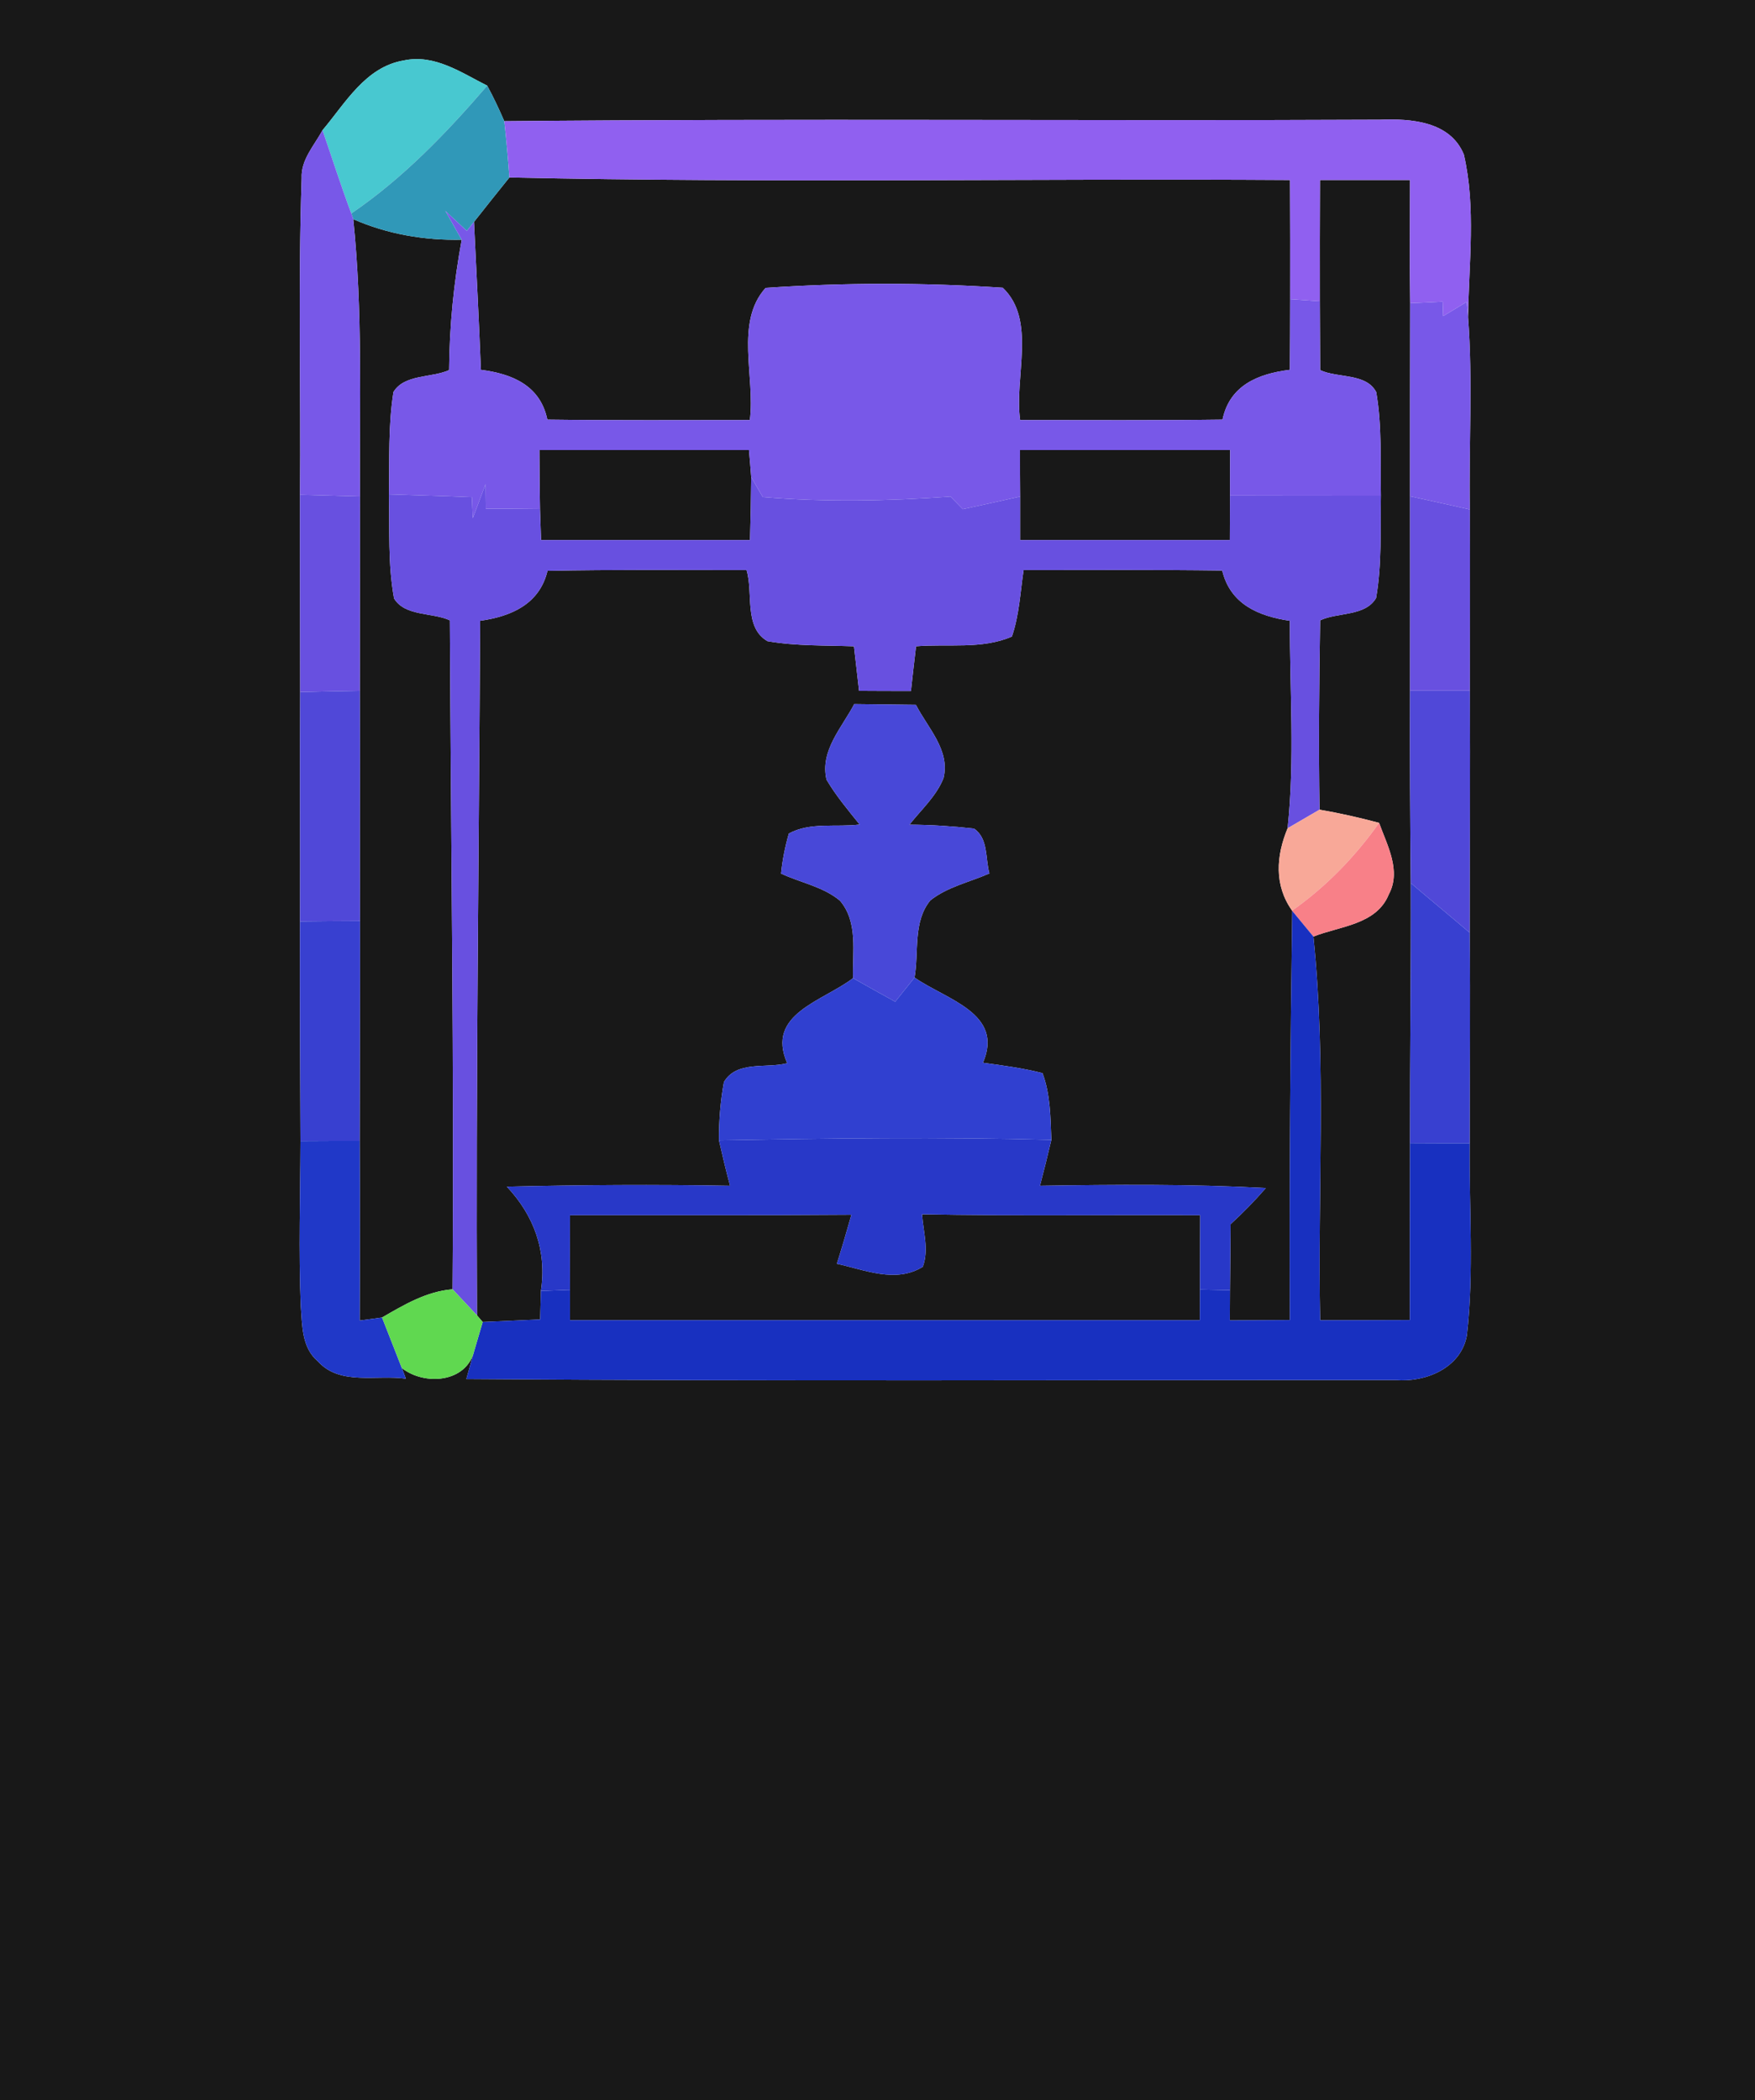<?xml version="1.0" encoding="UTF-8" ?>
<!DOCTYPE svg PUBLIC "-//W3C//DTD SVG 1.1//EN" "http://www.w3.org/Graphics/SVG/1.1/DTD/svg11.dtd">
<svg width="117px" height="140px" viewBox="0 0 117 140" version="1.1" xmlns="http://www.w3.org/2000/svg">
<g id="#181818ff">
<path fill="#181818" opacity="1.00" d=" M 0.00 0.00 L 117.00 0.00 L 117.00 140.00 L 0.00 140.00 L 0.00 0.00 M 21.50 8.68 C 20.95 9.70 20.05 10.65 20.11 11.88 C 19.87 18.91 20.06 25.95 20.00 32.98 C 19.99 37.36 20.01 41.74 20.01 46.13 C 19.98 51.23 20.02 56.33 20.00 61.42 C 19.98 66.30 20.01 71.18 20.03 76.06 C 20.02 79.72 19.90 83.37 20.05 87.03 C 20.15 88.32 20.10 89.83 21.20 90.75 C 22.67 92.38 25.13 91.62 27.06 91.90 L 26.79 91.19 C 28.30 92.38 31.09 92.17 31.61 90.06 C 31.48 90.52 31.22 91.45 31.09 91.92 C 51.74 92.08 72.39 91.98 93.04 91.99 C 95.04 92.16 97.39 91.19 97.79 89.03 C 98.28 84.77 97.93 80.48 97.98 76.21 C 97.98 71.53 98.03 66.85 97.98 62.17 C 97.98 56.80 98.02 51.42 97.99 46.04 C 97.99 42.01 98.01 37.98 97.99 33.96 C 97.91 29.69 98.20 25.41 97.87 21.15 C 97.92 17.55 98.41 13.84 97.59 10.30 C 96.68 8.08 94.06 7.90 92.00 7.98 C 72.54 8.07 53.08 7.89 33.62 8.08 C 33.27 7.27 32.90 6.48 32.48 5.71 C 30.75 4.84 28.97 3.59 26.92 4.03 C 24.36 4.46 23.03 6.87 21.50 8.68 Z" />
<path fill="#181818" opacity="1.00" d=" M 31.60 14.79 C 32.38 13.80 33.17 12.81 33.96 11.83 C 51.30 12.21 68.65 11.89 86.00 12.00 C 86.01 14.65 86.02 17.29 86.01 19.94 C 86.01 21.51 86.00 23.08 85.99 24.65 C 83.88 24.91 81.98 25.68 81.50 27.97 C 77.01 28.03 72.51 28.00 68.01 28.00 C 67.60 25.15 69.12 21.34 66.85 19.18 C 61.60 18.83 56.29 18.83 51.04 19.19 C 48.97 21.49 50.36 25.14 49.99 28.00 C 45.49 28.00 40.99 28.03 36.49 27.97 C 36.02 25.70 34.16 24.92 32.06 24.65 C 31.93 21.36 31.76 18.08 31.60 14.79 Z" />
<path fill="#181818" opacity="1.00" d=" M 88.00 12.00 C 90.00 12.00 92.00 12.00 94.00 12.00 C 94.00 14.74 93.97 17.47 94.01 20.21 C 94.00 24.50 94.00 28.79 94.00 33.08 C 94.00 37.40 94.01 41.72 94.00 46.04 C 93.98 50.31 94.01 54.59 94.05 58.86 C 94.07 64.64 93.99 70.42 94.00 76.20 C 93.99 80.13 93.99 84.06 93.99 87.99 C 92.00 88.00 90.00 88.00 88.01 88.00 C 87.83 79.48 88.44 70.92 87.56 62.43 C 89.31 61.73 91.77 61.65 92.59 59.61 C 93.43 58.04 92.48 56.35 91.94 54.85 C 90.63 54.50 89.31 54.20 87.97 53.97 C 87.90 49.77 87.94 45.56 88.01 41.35 C 89.18 40.80 91.02 41.10 91.74 39.86 C 92.13 37.61 92.02 35.31 92.06 33.04 C 92.02 30.74 92.14 28.41 91.75 26.14 C 91.08 24.85 89.17 25.22 88.01 24.67 C 88.00 23.14 88.00 21.61 87.99 20.08 C 87.98 17.39 87.99 14.69 88.00 12.00 Z" />
<path fill="#181818" opacity="1.00" d=" M 23.55 14.61 C 25.83 15.61 28.29 16.03 30.78 15.98 C 30.25 18.84 29.96 21.75 29.94 24.67 C 28.76 25.20 26.96 24.93 26.23 26.13 C 25.87 28.39 25.97 30.68 25.93 32.95 C 25.98 35.26 25.85 37.60 26.27 39.89 C 27.00 41.10 28.83 40.81 29.99 41.35 C 30.06 56.22 30.28 71.08 30.17 85.94 C 28.43 86.08 26.94 86.97 25.47 87.82 C 25.10 87.87 24.35 87.97 23.98 88.02 C 24.00 84.03 24.00 80.04 23.98 76.05 C 23.98 71.16 24.01 66.27 24.00 61.39 C 23.98 56.27 24.01 51.16 23.99 46.05 C 23.99 41.73 24.00 37.41 24.00 33.09 C 23.96 26.93 24.19 20.75 23.55 14.61 Z" />
<path fill="#181818" opacity="1.00" d=" M 35.96 30.00 C 40.62 30.00 45.28 30.00 49.93 30.00 C 49.97 30.45 50.05 31.35 50.08 31.80 C 50.07 33.20 50.04 34.60 50.00 36.00 C 45.36 36.00 40.71 36.00 36.07 36.00 C 36.05 35.48 36.02 34.45 36.00 33.93 C 35.98 32.62 35.96 31.31 35.96 30.00 Z" />
<path fill="#181818" opacity="1.00" d=" M 68.00 30.00 C 72.67 30.00 77.34 30.00 82.01 30.00 C 82.00 30.76 82.00 32.28 82.00 33.03 C 82.00 33.78 81.99 35.26 81.99 36.00 C 77.33 36.00 72.67 36.00 68.01 36.00 C 68.01 35.28 68.01 33.83 68.01 33.10 C 68.00 32.33 68.00 30.78 68.00 30.00 Z" />
<path fill="#181818" opacity="1.00" d=" M 36.50 38.05 C 40.92 37.96 45.35 38.00 49.77 38.00 C 50.23 39.51 49.57 41.83 51.17 42.74 C 53.07 43.07 55.01 43.01 56.93 43.08 C 57.01 43.82 57.19 45.30 57.27 46.05 C 58.42 46.06 59.57 46.06 60.73 46.06 C 60.81 45.31 60.98 43.82 61.07 43.08 C 63.18 42.90 65.47 43.30 67.46 42.43 C 67.95 41.00 68.02 39.48 68.24 38.00 C 72.65 38.00 77.07 37.97 81.48 38.03 C 82.02 40.27 83.89 41.07 85.99 41.38 C 85.98 45.99 86.33 50.61 85.84 55.21 C 85.08 57.04 84.93 59.00 86.14 60.70 L 86.15 60.72 C 86.02 69.81 85.95 78.90 85.99 87.99 C 84.65 88.00 83.32 88.00 81.99 88.01 C 81.99 87.51 82.00 86.50 82.00 86.00 C 82.02 84.53 82.02 83.06 82.04 81.60 C 82.87 80.84 83.65 80.04 84.39 79.19 C 79.37 78.92 74.35 78.96 69.33 79.04 C 69.60 78.02 69.85 77.00 70.09 75.98 C 70.03 74.48 70.03 72.95 69.50 71.53 C 68.20 71.20 66.86 71.02 65.53 70.84 C 66.96 67.53 63.07 66.63 60.97 65.16 C 61.27 63.46 60.85 61.45 62.02 60.02 C 63.16 59.11 64.65 58.80 65.96 58.22 C 65.68 57.22 65.90 55.88 64.93 55.23 C 63.50 55.07 62.07 54.98 60.63 54.97 C 61.42 53.96 62.42 53.08 62.90 51.87 C 63.36 50.00 61.84 48.51 61.06 46.98 C 59.69 46.96 58.32 46.95 56.95 46.93 C 56.13 48.50 54.65 50.04 55.10 51.97 C 55.73 53.04 56.53 53.99 57.31 54.96 C 55.76 55.16 54.02 54.78 52.59 55.56 C 52.34 56.43 52.16 57.32 52.07 58.23 C 53.37 58.84 54.88 59.10 56.00 60.04 C 57.22 61.47 56.82 63.48 56.87 65.20 C 54.84 66.75 51.04 67.58 52.48 70.87 C 51.10 71.24 49.11 70.67 48.26 72.13 C 48.03 73.41 47.92 74.70 47.93 76.01 C 48.16 77.02 48.40 78.03 48.67 79.04 C 43.71 78.95 38.75 78.98 33.79 79.10 C 35.60 81.02 36.47 83.40 36.06 86.05 C 36.05 86.53 36.02 87.48 36.01 87.95 C 34.73 88.01 33.46 88.06 32.18 88.12 L 31.80 87.68 C 31.72 72.25 31.93 56.81 32.01 41.38 C 34.08 41.09 35.97 40.27 36.50 38.05 Z" />
<path fill="#181818" opacity="1.00" d=" M 38.00 81.00 C 44.25 80.99 50.50 81.02 56.76 80.97 C 56.45 82.07 56.13 83.16 55.79 84.24 C 57.65 84.64 59.71 85.56 61.52 84.44 C 61.94 83.30 61.55 82.10 61.47 80.94 C 67.65 81.06 73.83 80.97 80.01 81.00 C 80.00 82.65 80.00 84.30 80.00 85.96 C 80.00 86.47 79.99 87.49 79.99 88.00 C 65.99 88.00 52.00 88.00 38.00 88.00 C 38.00 87.49 38.00 86.48 38.00 85.98 C 37.99 84.32 38.00 82.66 38.00 81.00 Z" />
</g>
<g id="#48c8d0ff">
<path fill="#48c8d0" opacity="1.00" d=" M 21.50 8.68 C 23.03 6.87 24.36 4.46 26.92 4.03 C 28.97 3.59 30.75 4.84 32.48 5.71 C 29.77 8.86 26.87 11.88 23.42 14.23 C 22.73 12.39 22.14 10.53 21.50 8.68 Z" />
</g>
<g id="#3098b8ff">
<path fill="#3098b8" opacity="1.00" d=" M 32.48 5.71 C 32.90 6.48 33.27 7.27 33.62 8.08 C 33.76 9.33 33.87 10.58 33.96 11.83 C 33.17 12.81 32.38 13.80 31.60 14.79 L 31.12 15.39 L 29.69 14.06 L 30.78 15.98 C 28.29 16.03 25.83 15.61 23.55 14.61 L 23.42 14.23 C 26.87 11.88 29.77 8.86 32.48 5.71 Z" />
</g>
<g id="#9060f0ff">
<path fill="#9060f0" opacity="1.00" d=" M 33.62 8.08 C 53.08 7.89 72.54 8.07 92.00 7.98 C 94.06 7.90 96.68 8.08 97.59 10.30 C 98.41 13.84 97.92 17.55 97.87 21.15 L 97.78 20.12 C 97.39 20.36 96.60 20.84 96.21 21.07 L 96.18 20.11 C 95.64 20.14 94.55 20.19 94.01 20.21 C 93.97 17.47 94.00 14.74 94.00 12.00 C 92.00 12.00 90.00 12.00 88.00 12.00 C 87.99 14.69 87.98 17.39 87.99 20.08 C 87.50 20.05 86.51 19.97 86.01 19.94 C 86.02 17.29 86.01 14.65 86.00 12.00 C 68.65 11.89 51.30 12.21 33.96 11.83 C 33.87 10.58 33.76 9.33 33.62 8.08 Z" />
</g>
<g id="#7858e8ff">
<path fill="#7858e8" opacity="1.00" d=" M 20.11 11.88 C 20.05 10.65 20.95 9.70 21.50 8.68 C 22.14 10.53 22.73 12.39 23.42 14.23 L 23.55 14.61 C 24.19 20.75 23.96 26.93 24.00 33.09 C 22.67 33.05 21.34 33.02 20.00 32.98 C 20.06 25.95 19.87 18.91 20.11 11.88 Z" />
<path fill="#7858e8" opacity="1.00" d=" M 29.69 14.06 L 31.12 15.39 L 31.60 14.79 C 31.76 18.08 31.93 21.36 32.06 24.65 C 34.16 24.92 36.02 25.70 36.49 27.97 C 40.99 28.03 45.49 28.00 49.99 28.00 C 50.36 25.14 48.97 21.49 51.04 19.19 C 56.29 18.83 61.60 18.83 66.85 19.18 C 69.12 21.34 67.60 25.15 68.01 28.00 C 72.51 28.00 77.01 28.03 81.50 27.97 C 81.98 25.68 83.88 24.91 85.99 24.65 C 86.00 23.08 86.01 21.51 86.01 19.94 C 86.51 19.97 87.50 20.05 87.99 20.08 C 88.00 21.61 88.00 23.14 88.01 24.67 C 89.17 25.22 91.08 24.85 91.75 26.14 C 92.14 28.41 92.02 30.74 92.06 33.04 C 88.71 33.04 85.35 33.04 82.00 33.03 C 82.00 32.28 82.00 30.76 82.01 30.00 C 77.34 30.00 72.67 30.00 68.00 30.00 C 68.00 30.78 68.00 32.33 68.01 33.10 C 66.73 33.38 65.46 33.67 64.19 33.94 C 63.98 33.73 63.57 33.31 63.37 33.10 C 59.20 33.40 55.01 33.48 50.85 33.13 C 50.66 32.80 50.27 32.13 50.08 31.80 C 50.05 31.35 49.97 30.45 49.93 30.00 C 45.28 30.00 40.62 30.00 35.96 30.00 C 35.96 31.31 35.98 32.62 36.00 33.93 C 34.79 33.91 33.59 33.91 32.39 33.91 L 32.37 32.27 L 31.52 34.54 L 31.46 33.14 C 29.62 33.06 27.77 33.02 25.93 32.95 C 25.97 30.68 25.87 28.39 26.23 26.13 C 26.96 24.93 28.76 25.20 29.94 24.67 C 29.96 21.75 30.25 18.84 30.78 15.98 L 29.69 14.06 Z" />
<path fill="#7858e8" opacity="1.00" d=" M 94.01 20.21 C 94.55 20.19 95.64 20.14 96.18 20.11 L 96.21 21.07 C 96.60 20.84 97.39 20.36 97.78 20.12 L 97.87 21.15 C 98.20 25.41 97.91 29.69 97.99 33.96 C 96.66 33.66 95.33 33.37 94.00 33.08 C 94.00 28.79 94.00 24.50 94.01 20.21 Z" />
</g>
<g id="#6850e0ff">
<path fill="#6850e0" opacity="1.00" d=" M 50.08 31.80 C 50.27 32.13 50.66 32.80 50.85 33.13 C 55.01 33.48 59.20 33.40 63.37 33.10 C 63.57 33.31 63.98 33.73 64.19 33.94 C 65.46 33.67 66.73 33.38 68.01 33.10 C 68.01 33.83 68.01 35.28 68.01 36.00 C 72.67 36.00 77.33 36.00 81.99 36.00 C 81.99 35.26 82.00 33.78 82.00 33.03 C 85.35 33.04 88.71 33.04 92.06 33.04 C 92.02 35.31 92.13 37.61 91.74 39.86 C 91.02 41.10 89.18 40.80 88.01 41.35 C 87.94 45.56 87.90 49.77 87.97 53.97 C 87.44 54.28 86.37 54.90 85.84 55.21 C 86.33 50.61 85.98 45.99 85.99 41.38 C 83.89 41.07 82.02 40.27 81.48 38.03 C 77.07 37.97 72.65 38.00 68.24 38.00 C 68.02 39.48 67.95 41.00 67.46 42.43 C 65.47 43.30 63.18 42.90 61.07 43.08 C 60.98 43.82 60.81 45.31 60.73 46.06 C 59.57 46.06 58.42 46.06 57.27 46.05 C 57.19 45.30 57.01 43.82 56.93 43.08 C 55.01 43.01 53.07 43.07 51.17 42.74 C 49.57 41.83 50.23 39.51 49.77 38.00 C 45.35 38.00 40.92 37.96 36.50 38.05 C 35.97 40.27 34.08 41.09 32.01 41.38 C 31.93 56.81 31.72 72.25 31.80 87.68 C 31.40 87.25 30.58 86.38 30.17 85.94 C 30.28 71.08 30.06 56.22 29.99 41.35 C 28.83 40.81 27.00 41.10 26.27 39.89 C 25.85 37.60 25.98 35.26 25.93 32.95 C 27.77 33.02 29.62 33.06 31.46 33.14 L 31.52 34.54 L 32.37 32.27 L 32.39 33.91 C 33.59 33.91 34.79 33.91 36.00 33.93 C 36.02 34.45 36.05 35.48 36.07 36.00 C 40.71 36.00 45.36 36.00 50.00 36.00 C 50.04 34.60 50.07 33.20 50.08 31.80 Z" />
<path fill="#6850e0" opacity="1.00" d=" M 20.00 32.98 C 21.34 33.02 22.67 33.05 24.00 33.09 C 24.00 37.41 23.99 41.73 23.99 46.05 C 22.66 46.07 21.34 46.10 20.01 46.13 C 20.01 41.74 19.99 37.36 20.00 32.98 Z" />
<path fill="#6850e0" opacity="1.00" d=" M 94.00 33.08 C 95.33 33.37 96.66 33.66 97.99 33.96 C 98.01 37.98 97.99 42.01 97.99 46.04 C 96.66 46.04 95.33 46.04 94.00 46.04 C 94.01 41.72 94.00 37.40 94.00 33.08 Z" />
</g>
<g id="#5048d8ff">
<path fill="#5048d8" opacity="1.00" d=" M 20.01 46.13 C 21.34 46.10 22.66 46.07 23.99 46.05 C 24.01 51.16 23.98 56.27 24.00 61.39 C 22.66 61.40 21.33 61.40 20.00 61.42 C 20.02 56.33 19.98 51.23 20.01 46.13 Z" />
<path fill="#5048d8" opacity="1.00" d=" M 94.00 46.04 C 95.33 46.04 96.66 46.04 97.99 46.04 C 98.02 51.42 97.98 56.80 97.98 62.17 C 96.68 61.06 95.35 59.97 94.05 58.86 C 94.01 54.59 93.98 50.31 94.00 46.04 Z" />
</g>
<g id="#4848d8ff">
<path fill="#4848d8" opacity="1.00" d=" M 56.95 46.93 C 58.32 46.95 59.69 46.96 61.06 46.98 C 61.84 48.51 63.36 50.00 62.90 51.87 C 62.42 53.08 61.42 53.96 60.63 54.97 C 62.07 54.98 63.50 55.07 64.93 55.23 C 65.90 55.88 65.68 57.22 65.96 58.22 C 64.65 58.80 63.16 59.11 62.02 60.02 C 60.85 61.45 61.27 63.46 60.97 65.16 C 60.65 65.56 60.00 66.37 59.68 66.77 C 58.74 66.25 57.80 65.73 56.87 65.20 C 56.82 63.48 57.22 61.47 56.00 60.04 C 54.88 59.10 53.37 58.84 52.07 58.23 C 52.16 57.32 52.34 56.43 52.59 55.56 C 54.02 54.78 55.76 55.16 57.31 54.96 C 56.53 53.99 55.73 53.04 55.10 51.97 C 54.65 50.04 56.13 48.50 56.95 46.93 Z" />
</g>
<g id="#f8a898ff">
<path fill="#f8a898" opacity="1.00" d=" M 85.84 55.21 C 86.37 54.90 87.44 54.28 87.97 53.97 C 89.31 54.20 90.63 54.50 91.94 54.85 C 90.34 57.11 88.40 59.11 86.14 60.70 C 84.93 59.00 85.08 57.04 85.84 55.21 Z" />
</g>
<g id="#f88088ff">
<path fill="#f88088" opacity="1.00" d=" M 91.94 54.85 C 92.48 56.35 93.43 58.04 92.59 59.61 C 91.77 61.65 89.31 61.73 87.56 62.43 C 87.21 62.00 86.50 61.15 86.15 60.72 L 86.14 60.70 C 88.40 59.11 90.34 57.11 91.94 54.85 Z" />
</g>
<g id="#3840d0ff">
<path fill="#3840d0" opacity="1.00" d=" M 94.05 58.86 C 95.35 59.97 96.68 61.06 97.98 62.17 C 98.03 66.85 97.98 71.53 97.98 76.21 C 96.65 76.21 95.33 76.21 94.00 76.20 C 93.99 70.42 94.07 64.64 94.05 58.86 Z" />
<path fill="#3840d0" opacity="1.00" d=" M 20.00 61.42 C 21.33 61.40 22.66 61.40 24.00 61.39 C 24.01 66.27 23.98 71.16 23.98 76.05 C 22.66 76.05 21.35 76.05 20.03 76.06 C 20.01 71.18 19.98 66.30 20.00 61.42 Z" />
</g>
<g id="#1830c0ff">
<path fill="#1830c0" opacity="1.00" d=" M 86.15 60.72 C 86.50 61.15 87.21 62.00 87.56 62.43 C 88.44 70.92 87.83 79.48 88.01 88.00 C 90.00 88.00 92.00 88.00 93.99 87.99 C 93.99 84.06 93.99 80.13 94.00 76.20 C 95.33 76.21 96.65 76.21 97.98 76.21 C 97.93 80.48 98.28 84.77 97.79 89.03 C 97.39 91.19 95.04 92.16 93.04 91.99 C 72.39 91.98 51.74 92.08 31.09 91.92 C 31.22 91.45 31.48 90.52 31.61 90.06 C 31.75 89.57 32.04 88.60 32.18 88.12 C 33.46 88.06 34.73 88.01 36.01 87.95 C 36.02 87.48 36.05 86.53 36.06 86.05 C 36.54 86.03 37.51 86.00 38.00 85.98 C 38.00 86.48 38.00 87.49 38.00 88.00 C 52.00 88.00 65.99 88.00 79.99 88.00 C 79.99 87.49 80.00 86.47 80.00 85.96 C 80.50 85.97 81.50 85.99 82.00 86.00 C 82.00 86.50 81.99 87.51 81.99 88.01 C 83.32 88.00 84.65 88.00 85.99 87.99 C 85.95 78.90 86.02 69.81 86.15 60.72 Z" />
</g>
<g id="#3040d0ff">
<path fill="#3040d0" opacity="1.00" d=" M 52.48 70.87 C 51.04 67.58 54.84 66.75 56.87 65.20 C 57.80 65.73 58.74 66.25 59.68 66.77 C 60.00 66.37 60.65 65.56 60.97 65.16 C 63.07 66.63 66.96 67.53 65.53 70.84 C 66.86 71.02 68.20 71.20 69.50 71.53 C 70.03 72.95 70.03 74.48 70.09 75.98 C 62.70 75.78 55.31 75.88 47.93 76.01 C 47.92 74.70 48.03 73.41 48.26 72.13 C 49.11 70.67 51.10 71.24 52.48 70.87 Z" />
</g>
<g id="#2038c8ff">
<path fill="#2038c8" opacity="1.00" d=" M 20.03 76.06 C 21.35 76.05 22.66 76.05 23.98 76.05 C 24.00 80.04 24.00 84.03 23.98 88.02 C 24.35 87.97 25.10 87.87 25.47 87.82 C 25.91 88.94 26.35 90.07 26.79 91.19 L 27.06 91.90 C 25.13 91.62 22.67 92.38 21.20 90.75 C 20.10 89.83 20.15 88.32 20.05 87.03 C 19.90 83.37 20.02 79.72 20.03 76.06 Z" />
</g>
<g id="#2838c8ff">
<path fill="#2838c8" opacity="1.00" d=" M 47.93 76.01 C 55.31 75.88 62.70 75.78 70.09 75.98 C 69.85 77.00 69.60 78.02 69.33 79.04 C 74.35 78.96 79.37 78.92 84.39 79.19 C 83.65 80.04 82.87 80.84 82.04 81.60 C 82.02 83.06 82.02 84.53 82.00 86.00 C 81.50 85.99 80.50 85.97 80.00 85.96 C 80.00 84.30 80.00 82.65 80.01 81.00 C 73.83 80.97 67.65 81.06 61.47 80.94 C 61.55 82.10 61.94 83.30 61.52 84.44 C 59.71 85.56 57.65 84.64 55.79 84.24 C 56.13 83.16 56.45 82.07 56.76 80.97 C 50.50 81.02 44.25 80.99 38.00 81.00 C 38.00 82.66 37.99 84.32 38.00 85.98 C 37.51 86.00 36.54 86.03 36.06 86.05 C 36.47 83.40 35.60 81.02 33.79 79.10 C 38.75 78.98 43.71 78.95 48.67 79.04 C 48.40 78.03 48.16 77.02 47.93 76.01 Z" />
</g>
<g id="#60d850ff">
<path fill="#60d850" opacity="1.00" d=" M 25.47 87.82 C 26.94 86.97 28.43 86.08 30.17 85.94 C 30.58 86.38 31.40 87.25 31.80 87.68 L 32.18 88.12 C 32.04 88.60 31.75 89.57 31.61 90.06 C 31.09 92.17 28.30 92.38 26.79 91.19 C 26.35 90.07 25.91 88.94 25.47 87.82 Z" />
</g>
</svg>
